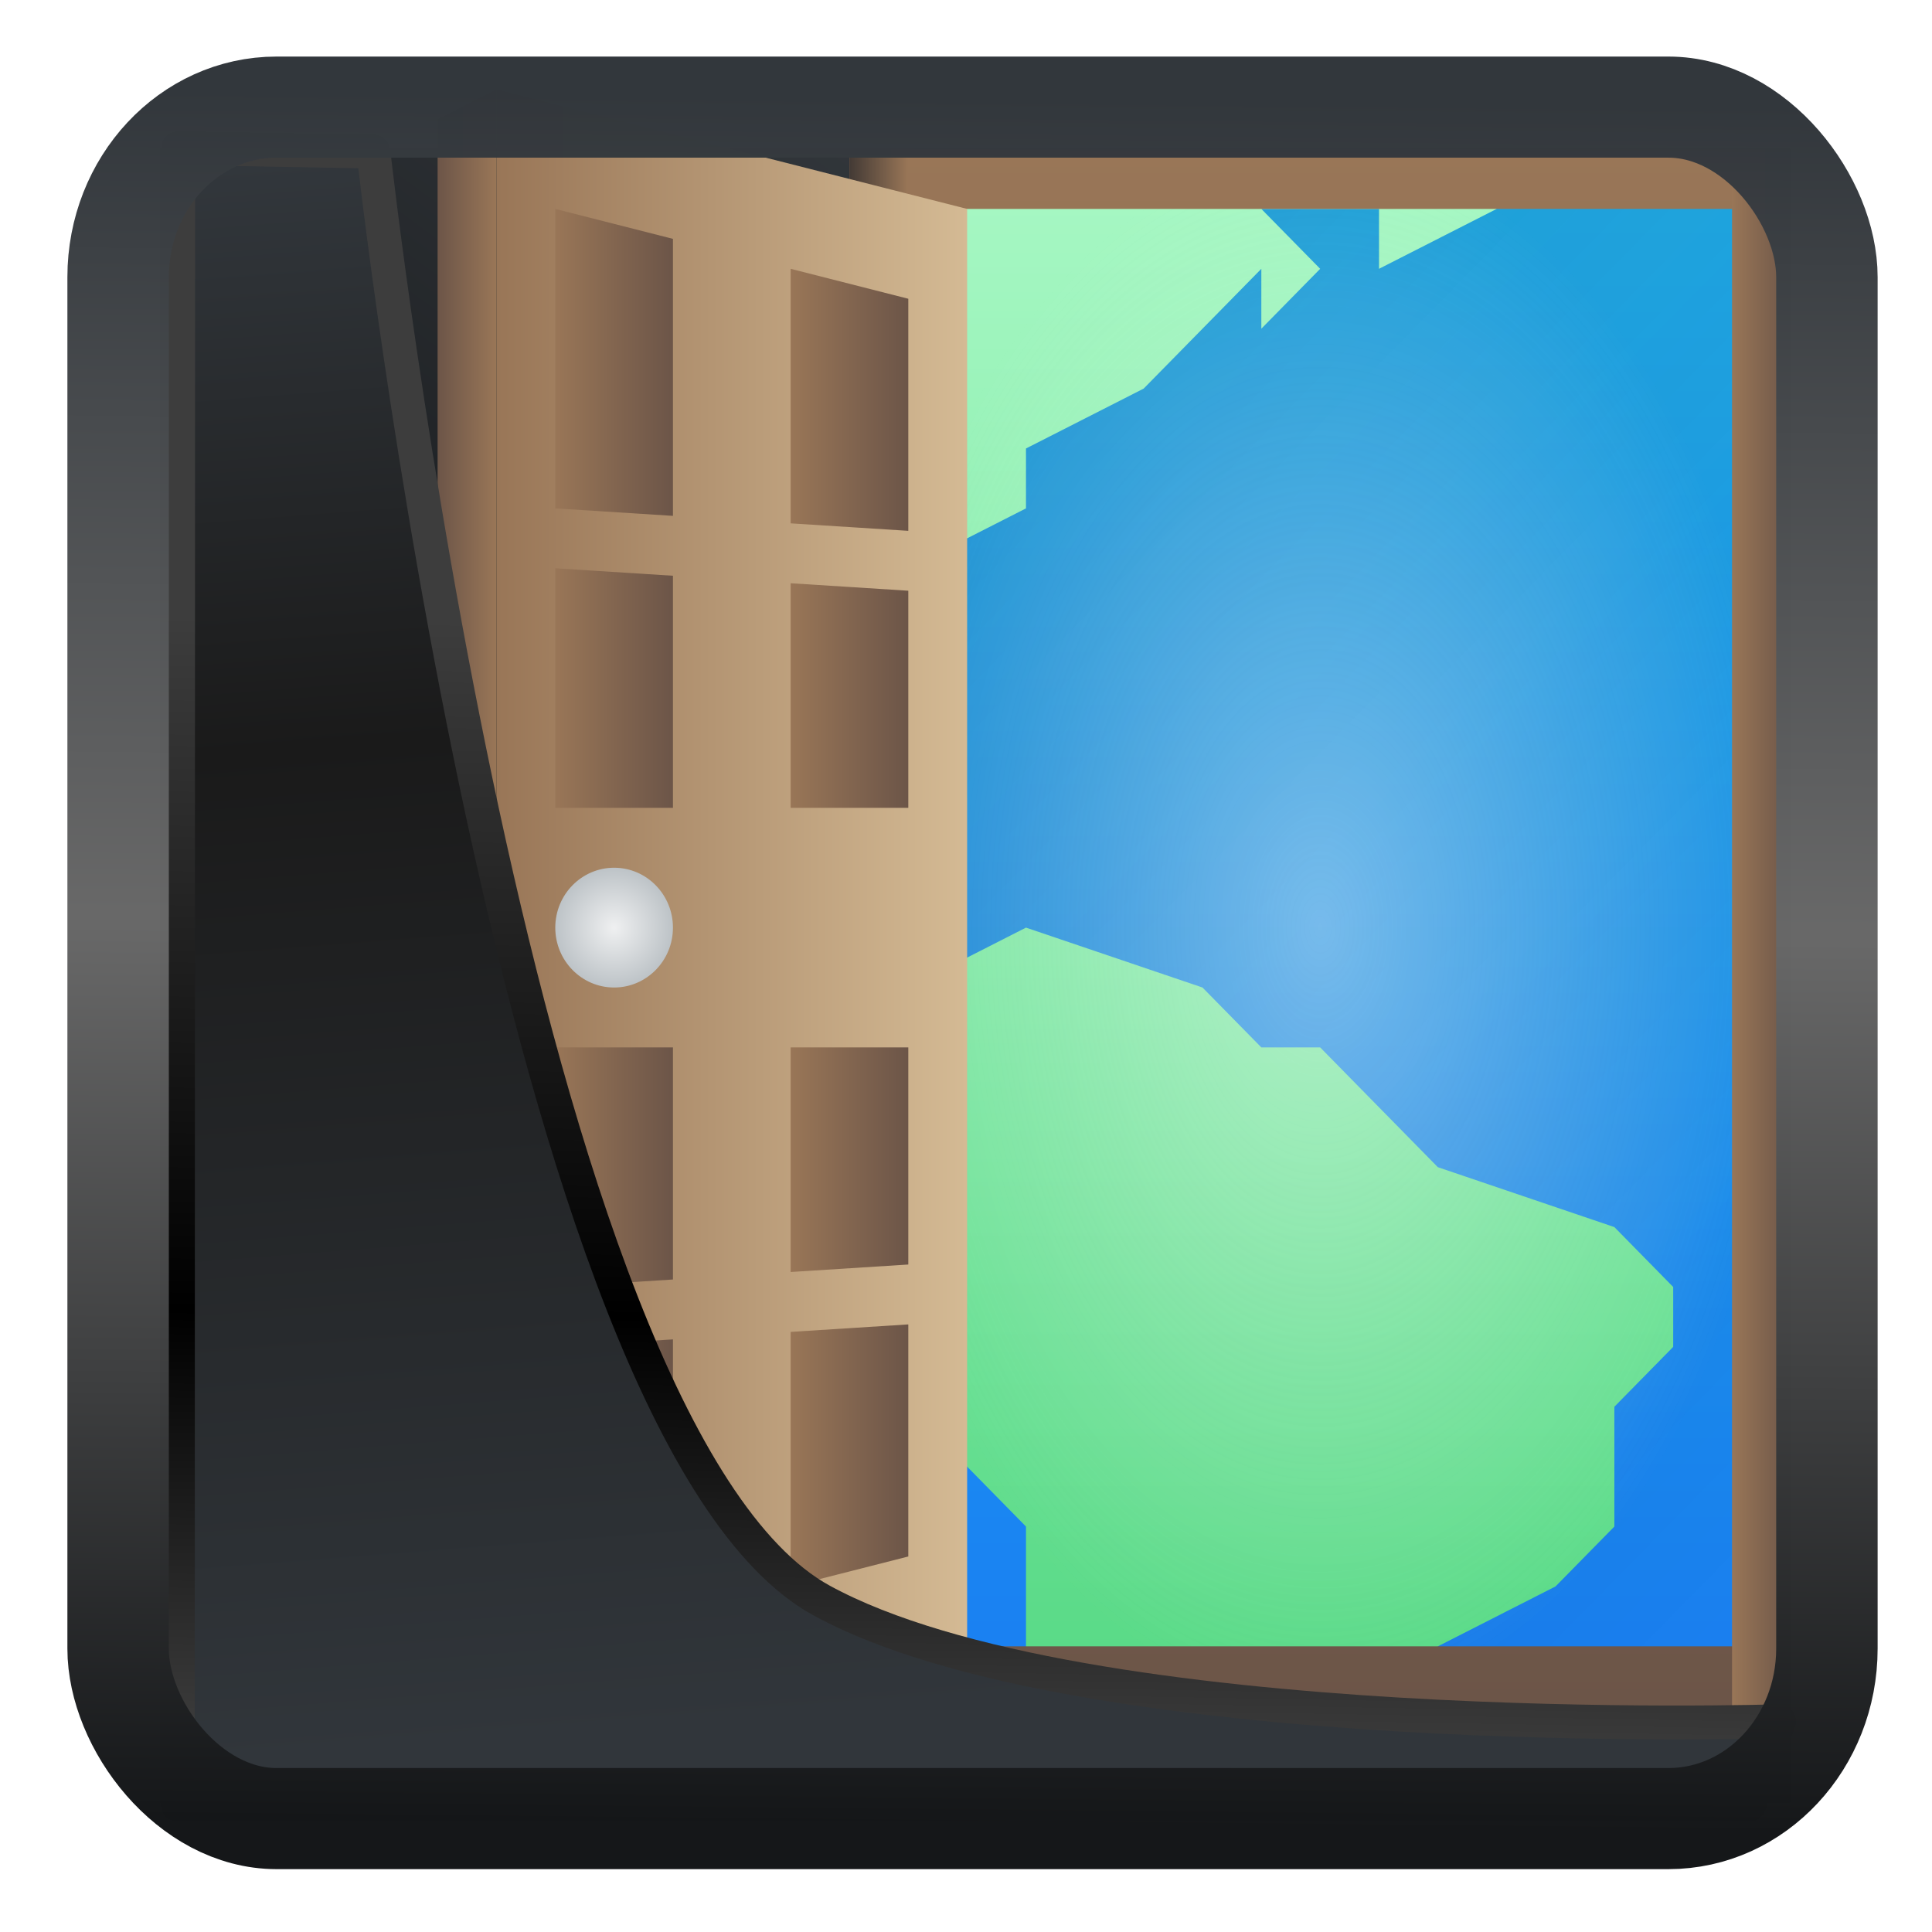 <?xml version="1.0" encoding="UTF-8" standalone="no"?>
<!-- Created with Inkscape (http://www.inkscape.org/) -->

<svg
   width="22"
   height="22"
   version="1.1"
   viewBox="0 0 22 22"
   id="svg22"
   sodipodi:docname="preferences-system-network-proxy.svg"
   inkscape:version="1.1.2 (0a00cf5339, 2022-02-04)"
   xmlns:inkscape="http://www.inkscape.org/namespaces/inkscape"
   xmlns:sodipodi="http://sodipodi.sourceforge.net/DTD/sodipodi-0.dtd"
   xmlns:xlink="http://www.w3.org/1999/xlink"
   xmlns="http://www.w3.org/2000/svg"
   xmlns:svg="http://www.w3.org/2000/svg">
  <sodipodi:namedview
     id="namedview24"
     pagecolor="#ffffff"
     bordercolor="#666666"
     borderopacity="1.0"
     inkscape:showpageshadow="2"
     inkscape:pageopacity="0.0"
     inkscape:pagecheckerboard="0"
     inkscape:deskcolor="#d1d1d1"
     showgrid="false"
     inkscape:zoom="25.62"
     inkscape:cx="-2.0296643"
     inkscape:cy="16.783763"
     inkscape:window-width="3440"
     inkscape:window-height="1356"
     inkscape:window-x="0"
     inkscape:window-y="0"
     inkscape:window-maximized="1"
     inkscape:current-layer="svg22"
     inkscape:pageshadow="2" />
  <defs
     id="defs12">
    <linearGradient
       inkscape:collect="always"
       id="linearGradient917">
      <stop
         style="stop-color:#000000;stop-opacity:0.996"
         offset="0"
         id="stop913" />
      <stop
         style="stop-color:#353a3f;stop-opacity:0.996"
         offset="1"
         id="stop915" />
    </linearGradient>
    <linearGradient
       id="linearGradient1005-3-3"
       x1="5.253"
       x2="9.382"
       y1="15.383"
       y2="2.942"
       gradientTransform="matrix(1,0,0,1,1.632,-0.617)"
       gradientUnits="userSpaceOnUse">
      <stop
         stop-color="#fa8200"
         offset="0"
         id="stop2" />
      <stop
         stop-color="#ff9600"
         offset=".37"
         id="stop4" />
      <stop
         stop-color="#ffb400"
         offset="1"
         id="stop6" />
    </linearGradient>
    <filter
       id="filter4014"
       x="-0.062"
       y="-0.058"
       width="1.125"
       height="1.115"
       color-interpolation-filters="sRGB">
      <feGaussianBlur
         stdDeviation="1.094"
         id="feGaussianBlur9" />
    </filter>
    <linearGradient
       inkscape:collect="always"
       xlink:href="#linearGradient3487"
       id="linearGradient3403"
       gradientUnits="userSpaceOnUse"
       x1="6.949"
       y1="4.555"
       x2="11.215"
       y2="59.052" />
    <linearGradient
       id="linearGradient3487">
      <stop
         style="stop-color:#32373c;stop-opacity:1"
         offset="0"
         id="stop3481" />
      <stop
         id="stop3483"
         offset="0.368"
         style="stop-color:#1a1a1a;stop-opacity:1" />
      <stop
         style="stop-color:#31363b;stop-opacity:1"
         offset="1"
         id="stop3485" />
    </linearGradient>
    <linearGradient
       inkscape:collect="always"
       xlink:href="#linearGradient20604"
       id="linearGradient20558"
       gradientUnits="userSpaceOnUse"
       x1="25.802"
       y1="20.374"
       x2="25.111"
       y2="58.913" />
    <linearGradient
       id="linearGradient20604">
      <stop
         id="stop20598"
         offset="0"
         style="stop-color:#3d3d3d;stop-opacity:1" />
      <stop
         style="stop-color:#000000;stop-opacity:1"
         offset="0.618"
         id="stop20600" />
      <stop
         id="stop20602"
         offset="1"
         style="stop-color:#3d3d3d;stop-opacity:1" />
    </linearGradient>
    <filter
       inkscape:collect="always"
       style="color-interpolation-filters:sRGB"
       id="filter20720"
       x="-0.017"
       y="-0.016"
       width="1.034"
       height="1.033">
      <feGaussianBlur
         inkscape:collect="always"
         stdDeviation="0.147"
         id="feGaussianBlur20722" />
    </filter>
    <linearGradient
       gradientTransform="translate(0.361,-0.13)"
       xlink:href="#linearGradient4555"
       id="linearGradient4557"
       x1="43.5"
       y1="64.012"
       x2="44.142"
       y2="0.306"
       gradientUnits="userSpaceOnUse" />
    <linearGradient
       id="linearGradient4555">
      <stop
         style="stop-color:#141618;stop-opacity:1"
         offset="0"
         id="stop4551" />
      <stop
         id="stop4559"
         offset="0.518"
         style="stop-color:#686868;stop-opacity:1" />
      <stop
         style="stop-color:#31363b;stop-opacity:1"
         offset="1"
         id="stop4553" />
    </linearGradient>
    <filter
       style="color-interpolation-filters:sRGB"
       id="filter4601"
       x="-0.03"
       width="1.06"
       y="-0.03"
       height="1.06">
      <feGaussianBlur
         stdDeviation="0.015"
         id="feGaussianBlur4603" />
    </filter>
    <linearGradient
       inkscape:collect="always"
       xlink:href="#linearGradient917"
       id="linearGradient919"
       x1="7.401"
       y1="41.743"
       x2="33.063"
       y2="7.107"
       gradientUnits="userSpaceOnUse"
       gradientTransform="matrix(0.441,0,0,0.441,0.423,0.354)" />
    <linearGradient
       id="c"
       gradientUnits="userSpaceOnUse"
       x1="6"
       x2="6"
       y1="30"
       y2="2">
      <stop
         offset="0"
         stop-color="#197cf1"
         id="stop12" />
      <stop
         offset="1"
         stop-color="#20bcfa"
         id="stop14" />
    </linearGradient>
    <linearGradient
       id="d"
       gradientUnits="userSpaceOnUse"
       x1="10"
       x2="30"
       y1="6"
       y2="26">
      <stop
         offset="0"
         stop-color="#292c2f"
         id="stop7" />
      <stop
         offset="1"
         stop-opacity="0"
         id="stop9" />
    </linearGradient>
    <linearGradient
       id="e"
       gradientUnits="userSpaceOnUse"
       x1="6"
       x2="6"
       y1="30"
       y2="2">
      <stop
         offset="0"
         stop-color="#54d883"
         id="stop2-4" />
      <stop
         offset="1"
         stop-color="#abf9c7"
         id="stop4-8" />
    </linearGradient>
    <radialGradient
       id="f"
       cx="16"
       cy="16"
       gradientTransform="matrix(0.889,-2e-5,3e-5,1.444,4.778,-7.11)"
       gradientUnits="userSpaceOnUse"
       r="9">
      <stop
         offset="0"
         stop-color="#fff"
         id="stop27" />
      <stop
         offset="1"
         stop-color="#eff0f1"
         stop-opacity="0"
         id="stop29" />
    </radialGradient>
    <linearGradient
       id="g"
       x1="27"
       x2="27"
       xlink:href="#a"
       y1="29"
       y2="3" />
    <linearGradient
       id="a"
       gradientUnits="userSpaceOnUse">
      <stop
         offset="0"
         stop-color="#6c5548"
         id="stop22" />
      <stop
         offset="1"
         stop-color="#997657"
         id="stop24" />
    </linearGradient>
    <linearGradient
       id="h"
       x1="27"
       x2="26"
       xlink:href="#a"
       y1="29"
       y2="29" />
    <linearGradient
       id="i"
       x1="11"
       x2="12"
       xlink:href="#b"
       y1="29"
       y2="29" />
    <linearGradient
       id="b"
       gradientUnits="userSpaceOnUse">
      <stop
         offset="0"
         stop-color="#433a35"
         id="stop17" />
      <stop
         offset="1"
         stop-color="#997657"
         id="stop19" />
    </linearGradient>
    <linearGradient
       id="j"
       gradientTransform="matrix(1,0,0,0.04,3,2.84)"
       x1="8"
       x2="9"
       xlink:href="#b"
       y1="29"
       y2="29" />
    <linearGradient
       id="k"
       gradientUnits="userSpaceOnUse"
       x1="5"
       x2="13"
       y1="16"
       y2="16">
      <stop
         offset="0"
         stop-color="#997657"
         id="stop41" />
      <stop
         offset="1"
         stop-color="#d4ba94"
         id="stop43" />
    </linearGradient>
    <linearGradient
       id="l"
       x1="8"
       x2="6"
       xlink:href="#a"
       y1="27"
       y2="27" />
    <linearGradient
       id="m"
       x1="12"
       x2="10"
       xlink:href="#a"
       y1="26"
       y2="26" />
    <linearGradient
       id="n"
       x1="8"
       x2="6"
       xlink:href="#a"
       y1="7"
       y2="7" />
    <linearGradient
       id="o"
       x1="12"
       x2="10"
       xlink:href="#a"
       y1="8"
       y2="8" />
    <linearGradient
       id="p"
       x1="8"
       x2="6"
       xlink:href="#a"
       y1="21"
       y2="21" />
    <linearGradient
       id="q"
       x1="12"
       x2="10"
       xlink:href="#a"
       y1="21"
       y2="21" />
    <linearGradient
       id="r"
       x1="8"
       x2="6"
       xlink:href="#a"
       y1="13"
       y2="13" />
    <linearGradient
       id="s"
       x1="12"
       x2="10"
       xlink:href="#a"
       y1="13"
       y2="13" />
    <linearGradient
       id="t"
       x1="4"
       x2="5"
       xlink:href="#a"
       y1="16"
       y2="16" />
    <radialGradient
       id="u"
       cx="7"
       cy="16"
       gradientUnits="userSpaceOnUse"
       r="1">
      <stop
         offset="0"
         stop-color="#eff0f1"
         id="stop32" />
      <stop
         offset="1"
         stop-color="#bdc3c7"
         id="stop34" />
    </radialGradient>
  </defs>
  <rect
     style="display:inline;fill:url(#linearGradient919);fill-opacity:1;fill-rule:evenodd;stroke:none;stroke-width:0.409;stroke-linejoin:round;stroke-miterlimit:7.8"
     id="rect1192"
     width="18.567"
     height="18.844"
     x="1.819"
     y="1.685"
     ry="0"
     inkscape:label="arriere" />
  <g
     id="g933"
     transform="matrix(0.67,0,0,0.682,2.303,-0.349)">
    <path
       d="M 14.809,3 A 13.943,13.943 0 0 0 11,5.266 V 26.734 A 13.943,13.943 0 0 0 14.809,29 H 25.19 c 0.628,-0.25 1.23,-0.543 1.809,-0.877 V 3.877 A 13.895,13.895 0 0 0 25.191,3 Z"
       fill="url(#c)"
       id="path55"
       style="fill:url(#c)" />
    <path
       d="M 14.807,3 A 13.965,13.965 0 0 0 11,5.26 v 12.314 l 6.188,3.559 1.314,7.867 h 6.686 A 13.97,13.97 0 0 0 27,28.125 V 3.877 A 13.895,13.895 0 0 0 25.191,3 Z"
       fill="url(#d)"
       fill-rule="evenodd"
       opacity="0.2"
       id="path57"
       style="fill:url(#d)" />
    <path
       d="M 14.854,3 A 14,14 0 0 0 11,5.291 V 11 l 1,1 V 10 L 14,9 V 8 L 16,7 18,5 V 6 L 19,5 18,4 h 2 V 5 L 22,4 21,3 Z M 14,16 12,17 h -1 v 1 l 1,1 -1,1 v 2 l 1,2 2,2 v 2.629 A 14,14 0 0 0 14.885,29 H 21 v -1 l 2,-1 1,-1 v -2 l 1,-1 v -1 l -1,-1 -3,-1 -1,-1 -1,-1 h -1 l -1,-1 z"
       fill="url(#e)"
       id="path59"
       style="fill:url(#e)" />
    <path
       d="M 11,3 H 27 V 29 H 11 Z"
       fill="url(#f)"
       opacity="0.4"
       id="path61"
       style="fill:url(#f)" />
    <path
       d="M 11,3 H 27 V 4 H 11 Z m 0,25 h 16 v 1 H 11 Z"
       fill="url(#g)"
       id="path63"
       style="fill:url(#g)" />
    <path
       d="m 26,3 h 1 v 26 h -1 z"
       fill="url(#h)"
       id="path65"
       style="fill:url(#h)" />
    <path
       d="m 11,4 h 1 v 25 h -1 z"
       fill="url(#i)"
       id="path67"
       style="fill:url(#i)" />
    <path
       d="m 11,3 h 1 v 1 h -1 z"
       fill="url(#j)"
       id="path69"
       style="fill:url(#j)" />
    <path
       d="M 13,4 5,2 v 28 l 8,-2 z"
       fill="url(#k)"
       id="path71"
       style="fill:url(#k)" />
    <path
       d="M 6,28 8,27.5 V 22.875 L 6,23 Z"
       fill="url(#l)"
       id="path73"
       style="fill:url(#l)" />
    <path
       d="m 10,27 2,-0.5 v -3.875 l -2,0.125 z"
       fill="url(#m)"
       id="path75"
       style="fill:url(#m)" />
    <path
       d="M 6,4 8,4.5 V 9.125 L 6,9 Z"
       fill="url(#n)"
       id="path77"
       style="fill:url(#n)" />
    <path
       d="m 10,5 2,0.5 V 9.375 L 10,9.25 Z"
       fill="url(#o)"
       id="path79"
       style="fill:url(#o)" />
    <path
       d="M 8,18 H 6 v 4 l 2,-0.125 z"
       fill="url(#p)"
       id="path81"
       style="fill:url(#p)" />
    <path
       d="m 12,18 h -2 v 3.75 l 2,-0.125 z"
       fill="url(#q)"
       id="path83"
       style="fill:url(#q)" />
    <path
       d="M 8,14 H 6 v -4 l 2,0.125 z"
       fill="url(#r)"
       id="path85"
       style="fill:url(#r)" />
    <path
       d="m 12,14 h -2 v -3.75 l 2,0.125 z"
       fill="url(#s)"
       id="path87"
       style="fill:url(#s)" />
    <path
       d="M 4,2.5 5,2 V 30 L 4,29.5 Z"
       fill="url(#t)"
       id="path89"
       style="fill:url(#t)" />
    <circle
       cx="7"
       cy="16"
       fill="url(#u)"
       r="1"
       id="circle91"
       style="fill:url(#u)" />
  </g>
  <path
     style="display:inline;mix-blend-mode:normal;fill:url(#linearGradient3403);fill-opacity:1;stroke:url(#linearGradient20558);stroke-width:1.162;stroke-linecap:butt;stroke-linejoin:round;stroke-miterlimit:4;stroke-dasharray:none;stroke-opacity:1;filter:url(#filter20720)"
     d="M 4.704,3.981 4.691,60.802 H 58.595 l 1.022,-2.866 c 0,0 -23.875,0.766 -32.844,-4.14 C 16.258,48.042 11.401,4.098 11.401,4.098 Z"
     id="path1686"
     sodipodi:nodetypes="ccccscc"
     transform="matrix(0.332,0,0,0.332,0.467,0.365)"
     inkscape:label="folder" />
  <rect
     style="display:inline;fill:none;fill-opacity:1;stroke:url(#linearGradient4557);stroke-width:3.714;stroke-linejoin:round;stroke-miterlimit:7.8;stroke-dasharray:none;stroke-opacity:0.995;filter:url(#filter4601)"
     id="rect4539"
     width="62.567"
     height="62.867"
     x="1.032"
     y="0.596"
     ry="6.245"
     rx="5.803"
     transform="matrix(0.311,0,0,0.31,1.024,1.035)"
     inkscape:label="contour" />
</svg>

